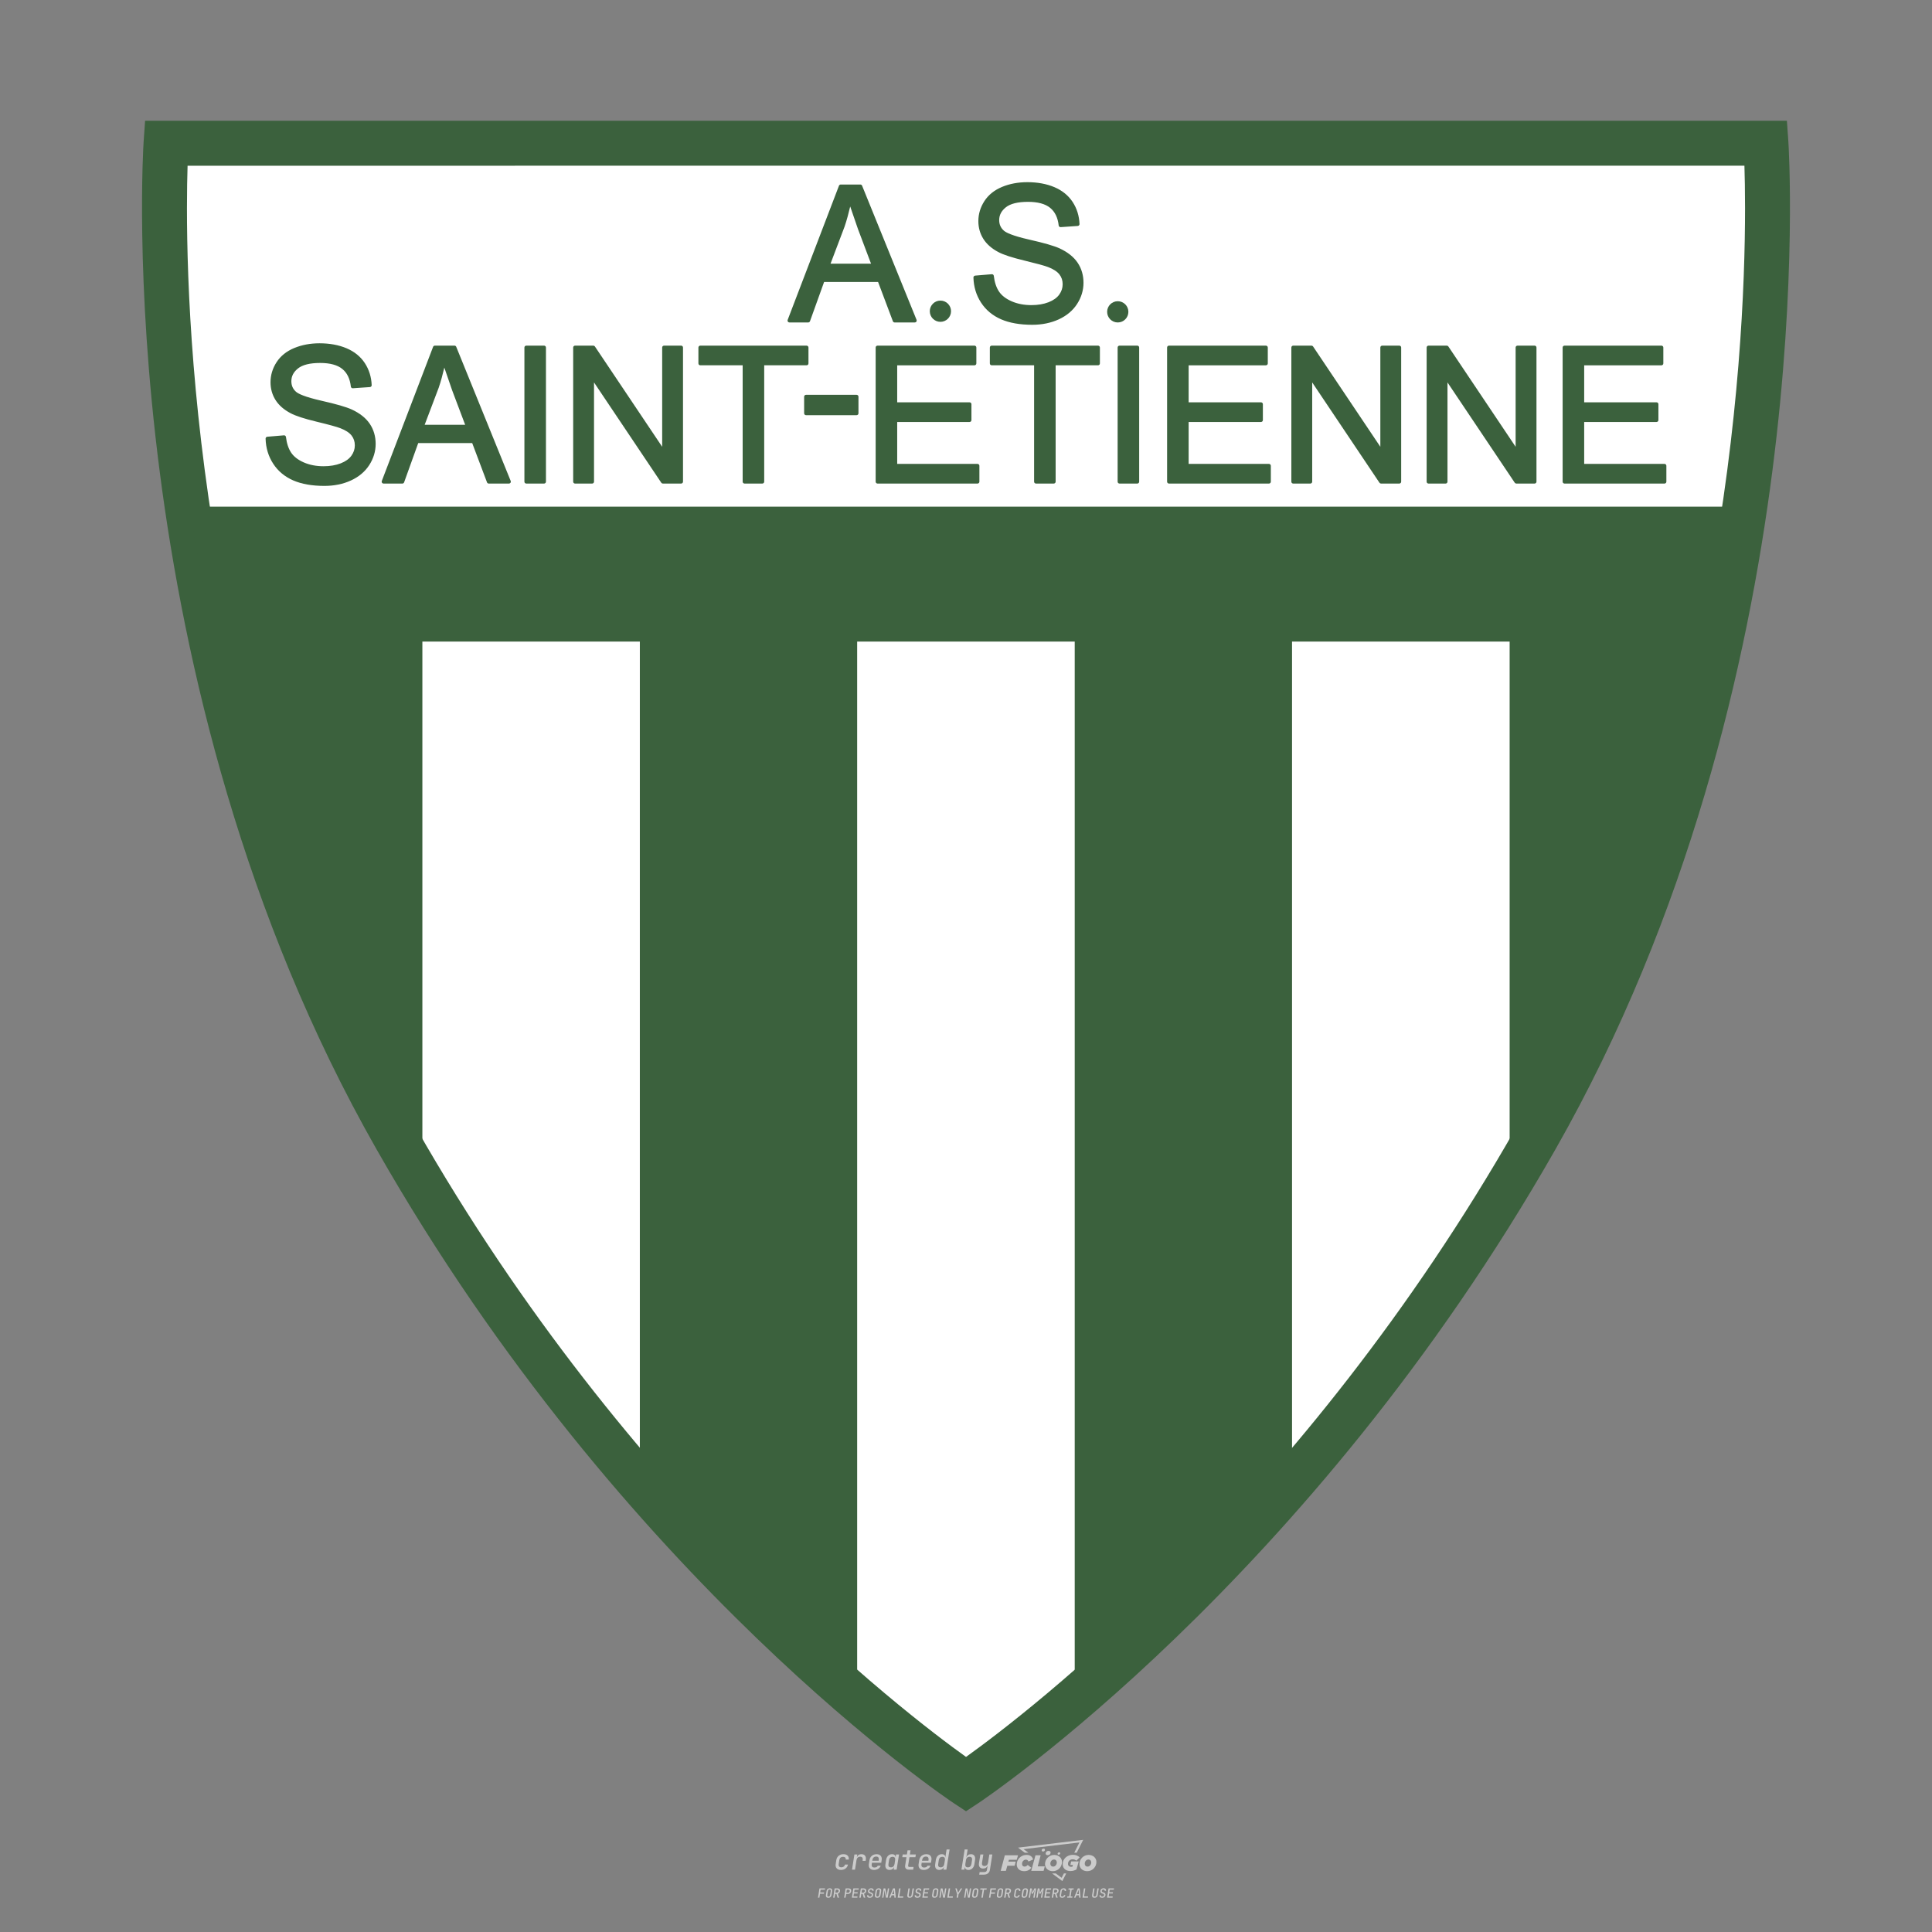 <?xml version="1.0" encoding="UTF-8"?>
<svg data-name="图层_1" xmlns="http://www.w3.org/2000/svg" version="1.1" viewBox="0 0 800 800">
  <rect x="0" y="0" width="800" height="800" fill="#808080" stroke="none"/>
  <!-- Created by @FCLOGO 2025-1-9 GMT+8 10:42:11 . https://fclogo.top/ -->
<!-- FOR PERSONAL USE ONLY NOT FOR COMMERCIAL USE -->
  <path d="M348.219,774.301c-.786,0-1.375-.217-1.768-.652-.393-.435-.528-1.03-.406-1.786l.252-1.648c.122-.755.45-1.35.984-1.785.534-.435,1.194-.652,1.98-.652.755,0,1.329.199,1.722.595.393.397.551.938.475,1.625h-1.236c.03-.359-.055-.637-.257-.836-.202-.198-.498-.297-.887-.297-.42,0-.763.117-1.03.349-.267.233-.435.563-.503.99l-.263,1.659c-.069.435-.006.769.189,1.002.195.233.502.349.921.349.389,0,.715-.099.979-.297.263-.198.436-.48.521-.847h1.236c-.137.687-.467,1.231-.99,1.631-.523.401-1.162.6-1.917.6ZM352.797,774.187l.996-6.294h1.19l-.195,1.19c.336-.87.973-1.304,1.911-1.304.671,0,1.169.208,1.493.624.324.416.429.986.315,1.71l-.069.423h-1.27l.057-.32c.069-.45.011-.795-.171-1.036-.183-.24-.477-.361-.881-.361-.405,0-.74.122-1.007.366-.267.245-.435.588-.503,1.03l-.63,3.971h-1.236ZM361.906,774.301c-.77,0-1.346-.223-1.728-.669s-.515-1.036-.401-1.768l.252-1.648c.084-.488.257-.915.521-1.282s.601-.651,1.013-.852c.412-.202.873-.304,1.385-.304.77,0,1.349.224,1.734.669.385.446.517,1.036.395,1.768l-.172,1.121h-3.845l-.092.526c-.153.954.217,1.431,1.11,1.431.717,0,1.175-.248,1.373-.744h1.225c-.168.534-.503.96-1.007,1.276-.504.317-1.091.475-1.763.475ZM361.231,770.216l-.046.286,2.655-.012.046-.286c.069-.466.013-.822-.166-1.07-.179-.248-.486-.372-.921-.372-.443,0-.795.126-1.059.378-.263.252-.433.611-.509,1.076ZM368.326,774.301c-.633,0-1.103-.212-1.408-.635s-.397-1.001-.274-1.734l.274-1.774c.115-.733.393-1.312.836-1.74.442-.427.98-.641,1.613-.641.465,0,.83.119,1.093.354.263.236.391.557.383.962h.023l.172-1.202h1.236l-.996,6.294h-1.225l.195-1.201h-.023c-.122.412-.351.734-.687.967s-.74.349-1.213.349ZM368.932,773.226c.389,0,.715-.119.978-.355.263-.236.429-.572.498-1.007l.252-1.648c.069-.427.01-.761-.177-1.002-.187-.24-.475-.36-.864-.36-.397,0-.725.118-.984.354-.26.236-.423.572-.492,1.007l-.252,1.648c-.069.443-.013.78.166,1.013.179.233.471.349.876.349ZM376.348,774.187c-.572,0-.994-.157-1.264-.469-.271-.312-.361-.751-.269-1.316l.538-3.387h-1.739l.171-1.122h1.74l.275-1.716h1.236l-.275,1.716h2.472l-.183,1.122h-2.461l-.538,3.387c-.076.442.099.664.526.664h1.717l-.172,1.121h-1.774ZM382.504,774.301c-.77,0-1.346-.223-1.728-.669s-.515-1.036-.401-1.768l.252-1.648c.084-.488.257-.915.521-1.282s.601-.651,1.013-.852c.412-.202.873-.304,1.385-.304.77,0,1.349.224,1.734.669.385.446.517,1.036.395,1.768l-.172,1.121h-3.845l-.092.526c-.153.954.217,1.431,1.11,1.431.717,0,1.175-.248,1.373-.744h1.225c-.168.534-.503.96-1.007,1.276-.504.317-1.091.475-1.763.475ZM381.829,770.216l-.046.286,2.655-.012.046-.286c.069-.466.013-.822-.166-1.07-.179-.248-.486-.372-.921-.372-.443,0-.795.126-1.059.378-.263.252-.433.611-.509,1.076ZM388.924,774.301c-.633,0-1.101-.212-1.402-.635-.301-.423-.395-1.001-.28-1.734l.274-1.774c.115-.733.393-1.312.836-1.74.442-.427.98-.641,1.613-.641.465,0,.83.119,1.093.354.263.236.391.557.383.962h.023l.206-1.465.298-1.796h1.236l-1.327,8.354h-1.225l.195-1.201h-.023c-.122.412-.351.734-.687.967s-.74.349-1.213.349ZM389.531,773.226c.389,0,.715-.119.978-.355.263-.236.429-.572.498-1.007l.252-1.648c.076-.427.019-.761-.172-1.002-.191-.24-.48-.36-.87-.36-.397,0-.725.118-.984.354-.26.236-.423.572-.492,1.007l-.252,1.648c-.076.443-.023.78.16,1.013s.477.349.881.349ZM401.017,774.301c-.473,0-.839-.116-1.099-.349-.26-.233-.385-.555-.378-.967h-.011l-.195,1.201h-1.224l1.327-8.354h1.236l-.286,1.796-.274,1.465h.046c.122-.412.353-.735.692-.967.34-.232.742-.349,1.208-.349.633,0,1.1.214,1.402.641.301.428.395,1.007.281,1.74l-.275,1.774c-.115.733-.395,1.31-.841,1.734-.446.423-.982.635-1.608.635ZM400.766,773.226c.397,0,.723-.116.979-.349.256-.233.422-.571.498-1.013l.252-1.648c.069-.435.011-.77-.171-1.007-.183-.236-.473-.354-.87-.354-.389,0-.715.12-.979.36s-.429.574-.498,1.002l-.252,1.648c-.069.435-.011.771.172,1.007.183.236.473.355.87.355ZM405.469,776.247l.172-1.064h1.934c.641,0,1.007-.302,1.099-.905l.103-.675.206-1.19h-.035c-.122.42-.347.744-.675.973-.328.229-.729.343-1.201.343-.626,0-1.093-.201-1.402-.601s-.41-.944-.303-1.631l.584-3.605h1.236l-.561,3.479c-.061.412,0,.732.183.961s.465.343.847.343c.389,0,.717-.122.984-.366.267-.244.431-.584.492-1.018l.538-3.399h1.236l-1.007,6.409c-.099.603-.37,1.078-.812,1.425-.443.347-1.0.521-1.671.521h-1.946ZM417.787,770.085h3.221l.537-1.855h-5.466l-1.708,6.442h2.147l.586-2.099h3.026l.439-1.708h-3.026l.244-.781ZM424.229,772.916c-.586,0-1.025-.39-1.025-1.123,0-.878.634-1.757,1.611-1.757.488,0,.878.244,1.025.781l1.952-.83c-.293-1.171-1.269-1.903-2.635-1.903-2.782,0-4.148,2.147-4.148,3.904s1.269,2.83,3.075,2.83c1.367,0,2.342-.586,2.977-1.415l-1.513-1.171c-.39.439-.83.683-1.318.683ZM430.915,768.231h-2.147l-1.757,6.442h5.124l.488-1.855h-2.928l1.22-4.587ZM439.748,771.013c0-1.659-1.318-2.928-3.221-2.928-2.196,0-3.807,1.806-3.807,3.807,0,1.659,1.318,2.928,3.221,2.928,2.196,0,3.807-1.806,3.807-3.807ZM434.917,771.696c0-.83.586-1.708,1.513-1.708.781,0,1.171.537,1.171,1.22,0,.83-.586,1.708-1.513,1.708-.781,0-1.171-.537-1.171-1.22ZM443.213,772.233h1.074l-.195.683c-.146.049-.342.098-.586.098-.683,0-1.269-.39-1.269-1.22,0-1.025.732-1.903,1.952-1.903.586,0,1.123.244,1.513.586l1.367-1.367c-.439-.537-1.513-1.074-2.733-1.074-2.587,0-4.295,1.757-4.295,3.855,0,2.05,1.611,2.879,3.221,2.879.927,0,1.855-.293,2.489-.683l.927-3.319h-3.123l-.342,1.464ZM450.777,768.084c-2.196,0-3.807,1.806-3.807,3.807,0,1.659,1.318,2.928,3.221,2.928,2.196,0,3.807-1.806,3.807-3.807,0-1.659-1.318-2.928-3.221-2.928ZM450.338,772.916c-.781,0-1.171-.537-1.171-1.22,0-.83.586-1.708,1.513-1.708.781,0,1.171.537,1.171,1.22,0,.83-.586,1.708-1.513,1.708ZM437.942,767.499c-.049.293.098.488.439.488s.537-.195.634-.488c.049-.244-.098-.488-.439-.488s-.586.244-.634.488ZM432.135,765.498c-.439,0-.732.244-.781.586s.098.586.537.586.732-.244.781-.586c.098-.342-.098-.586-.537-.586ZM433.013,767.303c-.098.537.146.878.83.878.634,0,1.074-.39,1.171-.878s-.146-.878-.83-.878c-.683,0-1.074.39-1.171.878ZM439.602,777.552l-2.44-1.806h-1.513l4.246,3.172,1.611-3.172h-.976l-.927,1.806ZM425.839,767.157l-2.001-1.464,23.132-2.782-2.147,4.246h1.025l2.684-5.319-26.988,3.221,2.782,2.099h1.513ZM338.719,785.785l.609-3.832h2.32l-.084.519h-1.764l-.184,1.145h1.627l-.084.525h-1.617l-.257,1.643h-.567ZM342.97,785.838c-.357,0-.623-.101-.798-.302-.175-.201-.234-.473-.178-.816l.268-1.701c.056-.343.203-.615.441-.816.238-.201.535-.302.892-.302s.623.1.798.299c.175.199.236.471.184.814l-.268,1.706c-.056.343-.204.615-.444.816-.24.201-.538.302-.895.302ZM343.049,785.334c.193,0,.348-.052.467-.158.119-.105.194-.257.226-.457l.268-1.701c.032-.199.005-.352-.079-.457-.084-.105-.222-.158-.415-.158s-.347.052-.465.158c-.117.105-.192.257-.223.457l-.268,1.701c-.032.2-.005.352.079.457s.22.158.409.158ZM344.996,785.785l.609-3.832h1.202c.238,0,.439.046.604.139.165.093.283.223.357.391s.091.366.052.593c-.038.259-.14.484-.304.675-.165.191-.366.321-.604.391l.535,1.643h-.619l-.478-1.575h-.541l-.247,1.575h-.567ZM345.888,783.707h.635c.189,0,.349-.056.48-.168.131-.112.211-.262.239-.451.032-.193,0-.345-.094-.459-.095-.114-.236-.171-.425-.171h-.635l-.2,1.249ZM349.545,785.785l.609-3.832h1.254c.371,0,.651.105.84.315.189.21.255.49.199.84-.038.234-.122.438-.249.611s-.29.307-.488.402c-.198.095-.419.142-.664.142h-.693l-.241,1.522h-.567ZM350.432,783.754h.693c.192,0,.357-.059.493-.176.136-.117.22-.274.252-.47s-.002-.352-.1-.47-.245-.176-.441-.176h-.688l-.21,1.291ZM352.747,785.785l.609-3.832h2.252l-.079.504h-1.695l-.173,1.087h1.512l-.079.499h-1.512l-.194,1.239h1.69l-.079.504h-2.252ZM355.843,785.785l.609-3.832h1.202c.238,0,.439.046.604.139.165.093.283.223.357.391s.091.366.052.593c-.038.259-.14.484-.304.675-.165.191-.366.321-.604.391l.535,1.643h-.619l-.478-1.575h-.541l-.247,1.575h-.567ZM356.736,783.707h.635c.189,0,.349-.056.48-.168.131-.112.211-.262.239-.451.032-.193,0-.345-.094-.459-.095-.114-.236-.171-.425-.171h-.635l-.2,1.249ZM360.132,785.838c-.385,0-.674-.095-.866-.286-.192-.191-.264-.451-.215-.779h.567c-.028.175.011.312.116.412.105.1.266.149.483.149.203,0,.37-.049.501-.147.131-.098.211-.233.239-.404.021-.15.001-.279-.06-.386-.061-.107-.158-.181-.291-.223l-.457-.136c-.266-.08-.462-.217-.588-.409-.126-.192-.17-.42-.131-.682.035-.21.112-.394.231-.551s.273-.28.462-.367.402-.131.64-.131c.35,0,.616.095.798.286.182.191.248.444.2.759h-.567c.028-.168-.003-.3-.092-.396-.089-.096-.23-.144-.422-.144-.189,0-.343.045-.462.134-.119.089-.189.214-.21.375-.025.151-.007.279.052.386s.158.181.294.223l.467.147c.262.081.456.217.58.409.124.193.165.422.123.688-.035.217-.116.406-.241.567-.126.161-.288.286-.485.375-.198.089-.419.134-.664.134ZM363.265,785.838c-.357,0-.623-.101-.798-.302-.175-.201-.234-.473-.178-.816l.268-1.701c.056-.343.203-.615.441-.816.238-.201.535-.302.892-.302s.623.1.798.299c.175.199.236.471.184.814l-.268,1.706c-.056.343-.204.615-.444.816-.24.201-.538.302-.895.302ZM363.344,785.334c.193,0,.348-.052.467-.158.119-.105.194-.257.226-.457l.268-1.701c.032-.199.005-.352-.079-.457-.084-.105-.222-.158-.415-.158s-.347.052-.465.158c-.117.105-.192.257-.223.457l-.268,1.701c-.032.2-.005.352.079.457s.22.158.409.158ZM365.275,785.785l.609-3.832h.709l.619,3.186c.007-.098.017-.217.029-.357.012-.14.027-.285.045-.435.018-.151.037-.289.058-.415l.315-1.979h.525l-.609,3.832h-.709l-.614-3.186c-.007.095-.017.209-.029.344s-.027.276-.045.423c-.018.147-.037.283-.058.409l-.315,2.01h-.53ZM368.225,785.785l1.585-3.832h.745l.373,3.832h-.562l-.073-.971h-1.087l-.388.971h-.593ZM369.385,784.342h.871l-.089-1.102c-.018-.196-.03-.365-.037-.509-.007-.143-.011-.243-.011-.299-.018.056-.052.156-.102.299s-.115.311-.192.504l-.441,1.107ZM371.721,785.785l.609-3.832h.567l-.525,3.312h1.674l-.079.52h-2.247ZM376.678,785.838c-.367,0-.634-.101-.8-.302-.166-.201-.221-.475-.165-.821l.436-2.761h.567l-.436,2.755c-.032.196-.008.35.071.462.079.112.214.168.407.168.193,0,.347-.056.465-.168.117-.112.192-.266.223-.462l.435-2.755h.567l-.436,2.761c-.056.35-.2.625-.433.824-.233.199-.533.299-.9.299ZM379.844,785.838c-.385,0-.674-.095-.866-.286-.192-.191-.264-.451-.215-.779h.567c-.028.175.011.312.116.412.105.1.266.149.483.149.203,0,.37-.049.501-.147.131-.098.211-.233.239-.404.021-.15.001-.279-.06-.386-.061-.107-.158-.181-.291-.223l-.457-.136c-.266-.08-.462-.217-.588-.409-.126-.192-.17-.42-.131-.682.035-.21.112-.394.231-.551s.273-.28.462-.367.402-.131.64-.131c.35,0,.616.095.798.286.182.191.248.444.2.759h-.567c.028-.168-.003-.3-.092-.396-.089-.096-.23-.144-.422-.144-.189,0-.343.045-.462.134-.119.089-.189.214-.21.375-.025.151-.007.279.052.386s.158.181.294.223l.467.147c.262.081.456.217.58.409.124.193.165.422.123.688-.035.217-.116.406-.241.567-.126.161-.288.286-.485.375-.198.089-.419.134-.664.134ZM381.906,785.785l.609-3.832h2.252l-.079.504h-1.695l-.173,1.087h1.512l-.079.499h-1.512l-.194,1.239h1.69l-.079.504h-2.252ZM386.943,785.838c-.357,0-.623-.101-.798-.302-.175-.201-.234-.473-.178-.816l.268-1.701c.056-.343.203-.615.441-.816.238-.201.535-.302.892-.302s.623.1.798.299c.175.199.236.471.184.814l-.268,1.706c-.056.343-.204.615-.444.816-.24.201-.538.302-.895.302ZM387.021,785.334c.193,0,.348-.052.467-.158.119-.105.194-.257.226-.457l.268-1.701c.032-.199.005-.352-.079-.457-.084-.105-.222-.158-.415-.158s-.347.052-.465.158c-.117.105-.192.257-.223.457l-.268,1.701c-.032.2-.005.352.079.457s.22.158.409.158ZM388.953,785.785l.609-3.832h.709l.619,3.186c.007-.098.017-.217.029-.357.012-.14.027-.285.045-.435.018-.151.037-.289.058-.415l.315-1.979h.525l-.609,3.832h-.709l-.614-3.186c-.007.095-.017.209-.029.344s-.027.276-.045.423c-.018.147-.037.283-.058.409l-.315,2.01h-.53ZM392.249,785.785l.609-3.832h.567l-.525,3.312h1.674l-.079.52h-2.247ZM396.117,785.785l.22-1.412-.751-2.42h.577l.446,1.449c.028.095.05.184.066.268.016.084.025.147.029.189.018-.042.046-.105.087-.189.04-.084.088-.173.144-.268l.898-1.449h.598l-1.528,2.42-.22,1.412h-.567ZM399.217,785.785l.609-3.832h.709l.619,3.186c.007-.098.017-.217.029-.357.012-.14.027-.285.044-.435.018-.151.037-.289.058-.415l.315-1.979h.525l-.609,3.832h-.709l-.614-3.186c-.007.095-.017.209-.029.344s-.027.276-.045.423c-.018.147-.037.283-.058.409l-.315,2.01h-.53ZM403.505,785.838c-.357,0-.623-.101-.798-.302-.175-.201-.234-.473-.178-.816l.268-1.701c.056-.343.203-.615.441-.816.238-.201.535-.302.892-.302.357,0,.623.1.798.299.175.199.236.471.184.814l-.268,1.706c-.056.343-.204.615-.444.816-.239.201-.538.302-.895.302ZM403.584,785.334c.193,0,.348-.052.467-.158.119-.105.194-.257.226-.457l.268-1.701c.032-.199.005-.352-.079-.457-.084-.105-.222-.158-.415-.158-.193,0-.347.052-.465.158-.117.105-.191.257-.223.457l-.268,1.701c-.032.2-.005.352.079.457.084.105.22.158.409.158ZM406.381,785.785l.525-3.312h-1.023l.084-.519h2.619l-.084.519h-1.029l-.525,3.312h-.567ZM409.518,785.785l.609-3.832h2.32l-.084.519h-1.764l-.184,1.145h1.627l-.084.525h-1.617l-.257,1.643h-.567ZM413.769,785.838c-.357,0-.623-.101-.798-.302-.175-.201-.234-.473-.178-.816l.268-1.701c.056-.343.203-.615.441-.816.238-.201.535-.302.892-.302.357,0,.623.1.798.299.175.199.236.471.184.814l-.268,1.706c-.056.343-.204.615-.444.816-.239.201-.538.302-.895.302ZM413.848,785.334c.193,0,.348-.052.467-.158.119-.105.194-.257.226-.457l.268-1.701c.032-.199.005-.352-.079-.457-.084-.105-.222-.158-.415-.158-.193,0-.347.052-.465.158-.117.105-.191.257-.223.457l-.268,1.701c-.032.2-.005.352.079.457.084.105.22.158.409.158ZM415.795,785.785l.609-3.832h1.202c.238,0,.439.046.604.139.164.093.283.223.357.391s.091.366.053.593c-.039.259-.14.484-.304.675-.165.191-.366.321-.604.391l.535,1.643h-.619l-.478-1.575h-.541l-.247,1.575h-.567ZM416.688,783.707h.635c.189,0,.349-.056.48-.168.131-.112.211-.262.239-.451.032-.193,0-.345-.095-.459-.094-.114-.236-.171-.425-.171h-.635l-.199,1.249ZM420.905,785.838c-.36,0-.631-.101-.811-.302-.18-.201-.242-.473-.186-.816l.268-1.701c.056-.346.206-.619.449-.819s.545-.299.906-.299c.357,0,.625.101.806.302.18.201.242.473.186.816h-.567c.031-.199.003-.352-.087-.457-.089-.105-.228-.158-.417-.158-.193,0-.351.052-.475.158-.124.105-.202.255-.234.451l-.268,1.706c-.032.2-.003.352.087.457.089.105.23.158.423.158s.35-.052.472-.158.199-.257.231-.457h.567c-.035.228-.115.425-.239.593s-.281.298-.47.388c-.189.091-.402.136-.64.136ZM424.034,785.838c-.357,0-.623-.101-.798-.302-.175-.201-.234-.473-.178-.816l.268-1.701c.056-.343.203-.615.441-.816.238-.201.535-.302.892-.302.357,0,.623.1.798.299.175.199.236.471.184.814l-.268,1.706c-.056.343-.204.615-.444.816-.239.201-.538.302-.895.302ZM424.112,785.334c.193,0,.348-.052.467-.158.119-.105.194-.257.226-.457l.268-1.701c.032-.199.005-.352-.079-.457-.084-.105-.222-.158-.415-.158-.193,0-.347.052-.465.158-.117.105-.191.257-.223.457l-.268,1.701c-.032.2-.005.352.079.457.084.105.22.158.409.158ZM425.965,785.785l.609-3.832h.687l.184,1.228c.021.119.037.23.047.333.011.103.019.183.026.239.018-.056.047-.136.089-.241.042-.105.091-.217.147-.336l.567-1.223h.709l-.609,3.832h-.535l.204-1.291c.025-.168.058-.352.1-.554.042-.201.087-.404.136-.609s.096-.4.142-.585c.045-.185.087-.348.126-.488l-.855,1.863h-.551l-.283-1.863c-.004.136-.011.295-.021.475s-.024.372-.039.575c-.016.203-.035.407-.058.611-.023.205-.048.396-.076.575l-.205,1.291h-.54ZM429.115,785.785l.609-3.832h.687l.184,1.228c.021.119.037.23.047.333.011.103.019.183.026.239.018-.056.047-.136.089-.241.042-.105.091-.217.147-.336l.567-1.223h.709l-.609,3.832h-.535l.204-1.291c.025-.168.058-.352.1-.554.042-.201.087-.404.136-.609s.096-.4.142-.585c.045-.185.087-.348.126-.488l-.855,1.863h-.551l-.283-1.863c-.004.136-.011.295-.021.475s-.024.372-.039.575c-.016.203-.035.407-.058.611-.023.205-.048.396-.076.575l-.205,1.291h-.54ZM432.411,785.785l.609-3.832h2.252l-.079.504h-1.696l-.173,1.087h1.512l-.079.499h-1.512l-.194,1.239h1.69l-.079.504h-2.252ZM435.507,785.785l.609-3.832h1.202c.238,0,.439.046.604.139.164.093.283.223.357.391s.091.366.053.593c-.039.259-.14.484-.304.675-.165.191-.366.321-.604.391l.535,1.643h-.619l-.478-1.575h-.541l-.247,1.575h-.567ZM436.4,783.707h.635c.189,0,.349-.056.48-.168.131-.112.211-.262.239-.451.032-.193,0-.345-.095-.459-.094-.114-.236-.171-.425-.171h-.635l-.199,1.249ZM439.801,785.838c-.36,0-.631-.101-.811-.302-.18-.201-.242-.473-.186-.816l.268-1.701c.056-.346.206-.619.449-.819s.545-.299.906-.299c.357,0,.625.101.806.302.18.201.242.473.186.816h-.567c.031-.199.003-.352-.087-.457-.089-.105-.228-.158-.417-.158-.193,0-.351.052-.475.158-.124.105-.202.255-.234.451l-.268,1.706c-.032.2-.003.352.087.457.089.105.23.158.423.158s.35-.052.472-.158.199-.257.231-.457h.567c-.035.228-.115.425-.239.593s-.281.298-.47.388c-.189.091-.402.136-.64.136ZM441.879,785.785l.079-.504h.777l.446-2.824h-.777l.084-.504h2.126l-.084.504h-.777l-.446,2.824h.777l-.079.504h-2.126ZM444.74,785.785l1.585-3.832h.745l.373,3.832h-.562l-.073-.971h-1.087l-.388.971h-.593ZM445.9,784.342h.871l-.089-1.102c-.017-.196-.03-.365-.037-.509-.007-.143-.01-.243-.01-.299-.018.056-.052.156-.102.299s-.115.311-.192.504l-.441,1.107ZM448.235,785.785l.609-3.832h.567l-.525,3.312h1.674l-.079.52h-2.247ZM453.193,785.838c-.368,0-.634-.101-.8-.302-.166-.201-.221-.475-.165-.821l.436-2.761h.567l-.436,2.755c-.032.196-.008.35.071.462.079.112.214.168.407.168s.347-.056.465-.168c.117-.112.192-.266.223-.462l.436-2.755h.567l-.436,2.761c-.056.35-.2.625-.433.824-.233.199-.533.299-.9.299ZM456.358,785.838c-.385,0-.674-.095-.866-.286-.193-.191-.264-.451-.215-.779h.567c-.028.175.011.312.115.412.105.1.266.149.483.149.203,0,.37-.049.501-.147s.211-.233.239-.404c.021-.15.001-.279-.06-.386s-.158-.181-.291-.223l-.457-.136c-.266-.08-.462-.217-.588-.409-.126-.192-.17-.42-.131-.682.035-.21.112-.394.231-.551s.273-.28.462-.367c.189-.087.402-.131.64-.131.35,0,.616.095.798.286.182.191.248.444.199.759h-.567c.028-.168-.003-.3-.092-.396-.089-.096-.23-.144-.423-.144-.189,0-.343.045-.462.134-.119.089-.189.214-.21.375-.025.151-.007.279.052.386s.158.181.294.223l.467.147c.262.081.456.217.58.409.124.193.165.422.124.688-.035.217-.116.406-.241.567-.126.161-.288.286-.485.375-.198.089-.419.134-.664.134ZM458.421,785.785l.609-3.832h2.252l-.079.504h-1.696l-.173,1.087h1.512l-.079.499h-1.512l-.194,1.239h1.69l-.079.504h-2.252Z" style="fill: #ccc;"/>
  <g>
    <g>
      <path d="M400.007,738.855s-133.792-88.044-235.947-267.463C53.389,277.012,68.76,59.309,68.76,59.309h662.481s15.377,217.705-95.297,412.084c-102.152,179.419-235.936,267.462-235.936,267.462Z" style="fill: #fff;"/>
      <path d="M731.24,50H60.084l-.611,8.653c-.156,2.205-14.286,222.772,96.497,417.345,102.08,179.287,237.562,269.742,238.921,270.633l5.117,3.369,5.118-3.369c1.355-.89,136.829-91.346,238.909-270.633,110.784-194.578,96.647-415.14,96.49-417.345l-.609-8.653h-8.676ZM213.247,68.618h509.082c.136,4.368.257,10.235.257,17.585,0,63.255-8.993,229.995-94.734,380.583-88.682,155.762-202.691,242.716-227.844,260.718-25.153-18.003-139.172-104.956-227.858-260.718C86.406,316.189,77.414,149.436,77.414,86.191c0-7.347.122-13.207.258-17.573,15.693,0,135.575,0,135.575,0Z" style="fill: #3b613d;"/>
    </g>
    <polygon points="711.596 265.655 88.936 265.655 78.075 209.802 725.04 209.802 711.596 265.655" style="fill: #3b613d;"/>
    <g>
      <polygon points="535.006 614.22 445.02 703.172 445.02 248.257 535.006 248.257 535.006 614.22" style="fill: #3b613d;"/>
      <polygon points="354.932 701.102 264.946 616.289 264.946 248.331 354.932 248.331 354.932 701.102" style="fill: #3b613d;"/>
      <polygon points="174.897 484.93 117.896 384.6 84.91 266.689 84.91 248.514 174.897 248.514 174.897 484.93" style="fill: #3b613d;"/>
      <polygon points="715.092 265.653 678.495 382.534 625.107 488.033 625.107 248.375 715.092 248.375 715.092 265.653" style="fill: #3b613d;"/>
    </g>
    <g>
      <path d="M326.876,132.745l21.247-55.563h8.137l22.558,55.563h-8.367l-6.321-16.776h-23.428l-6.032,16.776h-7.794ZM342.788,109.958h19.01l-5.813-15.408c-1.736-4.682-3.073-8.565-4.006-11.647-.78,3.626-1.783,7.204-3.008,10.735l-6.183,16.32Z" style="fill: #3b613d;"/>
      <path d="M348.123,76.407c-.32,0-.609.199-.725.499l-21.246,55.563c-.091.239-.061.508.085.716.146.211.384.337.638.337h7.794c.327,0,.619-.205.731-.514,0,0,5.499-15.297,5.846-16.261h22.346c.356.945,6.131,16.273,6.131,16.273.113.301.403.501.726.501h8.367c.257,0,.5-.129.643-.343.144-.213.171-.486.073-.726l-22.557-55.562c-.118-.293-.403-.484-.718-.484,0,0-8.136,0-8.136,0ZM355.737,77.958c.379.932,21.1,51.975,21.928,54.012h-6.678c-.356-.946-6.131-16.275-6.131-16.275-.114-.301-.403-.501-.726-.501h-23.428c-.327,0-.621.206-.731.513,0,0-5.5,15.297-5.848,16.262h-6.121c.769-2.007,20.286-53.05,20.653-54.012.868.001,6.231.001,7.081.001Z" style="fill: #3b613d;"/>
      <path d="M351.935,82.143c-.346.021-.642.258-.716.598-.77,3.58-1.773,7.16-2.983,10.644l-6.174,16.3c-.09.238-.057.505.087.714.143.209.384.336.638.336h19.01c.255,0,.494-.127.638-.336.146-.209.177-.475.087-.714l-5.813-15.408-3.99-11.596c-.114-.331-.437-.558-.786-.537ZM349.695,93.911c.959-2.762,1.668-5.588,2.357-8.407,1.038,3.017,3.204,9.314,3.204,9.314,0,0,4.732,12.539,5.419,14.362h-16.766c.698-1.839,5.785-15.269,5.785-15.269Z" style="fill: #3b613d;"/>
      <path d="M403.855,114.902l6.886-.581c.327,2.776,1.087,5.056,2.281,6.835s3.047,3.22,5.562,4.316c2.515,1.098,5.345,1.647,8.489,1.647,2.788,0,5.255-.417,7.391-1.25s3.727-1.976,4.774-3.427c1.042-1.451,1.563-3.033,1.563-4.749,0-1.739-.509-3.259-1.521-4.557-1.02-1.298-2.679-2.39-4.993-3.273-1.486-.58-4.767-1.482-9.848-2.707-5.08-1.225-8.639-2.38-10.681-3.471-2.648-1.392-4.622-3.121-5.92-5.186-1.297-2.063-1.945-4.376-1.945-6.937,0-2.813.793-5.44,2.381-7.885s3.907-4.301,6.957-5.568c3.049-1.266,6.439-1.9,10.17-1.9,4.109,0,7.731.664,10.865,1.987,3.14,1.326,5.552,3.275,7.243,5.85,1.686,2.575,2.594,5.489,2.72,8.744l-7.079.485c-.376-3.454-1.655-6.063-3.83-7.826-2.176-1.763-5.388-2.646-9.636-2.646-4.428,0-7.654.813-9.679,2.441s-3.036,3.589-3.036,5.884c0,1.994.716,3.634,2.149,4.919,1.408,1.288,5.088,2.607,11.035,3.955,5.948,1.35,10.033,2.529,12.257,3.537,3.231,1.489,5.616,3.377,7.157,5.661,1.54,2.285,2.309,4.914,2.309,7.892,0,2.954-.842,5.735-2.527,8.346-1.686,2.611-4.106,4.643-7.26,6.096-3.157,1.45-6.71,2.176-10.66,2.176-5.003,0-9.199-.733-12.58-2.2-3.383-1.467-6.036-3.673-7.959-6.617-1.928-2.942-2.94-6.273-3.04-9.992Z" style="fill: #3b613d;"/>
      <path d="M414.932,77.396c-3.184,1.321-5.642,3.294-7.309,5.861-1.664,2.562-2.508,5.357-2.508,8.308,0,2.698.697,5.171,2.068,7.35,1.363,2.171,3.455,4.008,6.212,5.459,2.11,1.13,5.665,2.286,10.859,3.539,5.024,1.211,8.305,2.111,9.747,2.675,2.171.828,3.739,1.847,4.666,3.028.913,1.169,1.355,2.505,1.355,4.078,0,1.562-.464,2.966-1.417,4.296-.951,1.321-2.441,2.384-4.424,3.157-2.037.794-4.429,1.198-7.109,1.198-3.023,0-5.775-.532-8.179-1.582-2.363-1.032-4.122-2.39-5.228-4.038-1.118-1.669-1.844-3.854-2.156-6.495-.048-.417-.418-.717-.835-.683l-6.886.581c-.41.035-.721.384-.711.794.104,3.846,1.169,7.343,3.163,10.397,2,3.061,4.794,5.384,8.302,6.905,3.464,1.502,7.799,2.264,12.888,2.264,4.042,0,7.736-.756,10.983-2.247,3.278-1.507,5.831-3.654,7.588-6.378,1.76-2.727,2.652-5.676,2.652-8.768,0-3.119-.821-5.921-2.442-8.326-1.615-2.394-4.131-4.388-7.476-5.932-2.296-1.042-6.355-2.215-12.411-3.589-7.207-1.635-9.788-2.954-10.683-3.772-1.278-1.147-1.897-2.568-1.897-4.347,0-2.067.899-3.795,2.747-5.28,1.873-1.505,4.967-2.27,9.192-2.27,4.045,0,7.122.832,9.148,2.474,2.004,1.624,3.195,4.082,3.549,7.306.044.415.408.719.823.692l7.079-.485c.418-.029.737-.385.722-.804-.133-3.379-1.091-6.453-2.847-9.138-1.771-2.695-4.324-4.761-7.589-6.141-3.221-1.359-6.979-2.049-11.168-2.049-3.818.001-7.341.66-10.469,1.961ZM434.745,126.594c2.268-.885,3.99-2.129,5.119-3.697,1.135-1.581,1.711-3.331,1.711-5.202,0-1.906-.566-3.599-1.684-5.034-1.104-1.41-2.898-2.593-5.331-3.52-1.524-.598-4.776-1.492-9.942-2.737-4.995-1.203-8.527-2.348-10.497-3.402-2.518-1.322-4.409-2.976-5.625-4.913-1.213-1.929-1.829-4.122-1.829-6.524,0-2.646.759-5.156,2.256-7.462,1.494-2.3,3.717-4.076,6.604-5.275,2.938-1.221,6.262-1.841,9.874-1.841,3.982,0,7.536.648,10.564,1.928,2.979,1.258,5.298,3.128,6.896,5.56,1.465,2.24,2.243,4.814,2.47,7.603-1.185.08-4.71.32-5.609.383-.504-3.251-1.758-5.865-3.912-7.612-2.308-1.872-5.716-2.819-10.124-2.819-4.589,0-8.008.879-10.164,2.613-2.205,1.774-3.326,3.958-3.326,6.49,0,2.214.811,4.063,2.406,5.497,1.52,1.389,5.245,2.742,11.382,4.133,5.869,1.334,9.943,2.506,12.108,3.488,3.079,1.42,5.381,3.233,6.834,5.388,1.445,2.144,2.177,4.653,2.177,7.46,0,2.786-.811,5.455-2.403,7.926-1.596,2.475-3.929,4.428-6.934,5.812-3.04,1.397-6.519,2.105-10.335,2.105-4.875,0-9.001-.718-12.27-2.137-3.227-1.397-5.789-3.527-7.621-6.33-1.705-2.61-2.591-5.609-2.796-8.867,1.135-.096,4.431-.374,5.384-.455.389,2.538,1.107,4.738,2.248,6.438,1.273,1.899,3.255,3.445,5.896,4.595,2.6,1.137,5.561,1.714,8.798,1.714,2.876,0,5.459-.438,7.675-1.303Z" style="fill: #3b613d;"/>
      <path d="M110.756,181.616l6.885-.581c.327,2.776,1.088,5.056,2.282,6.835,1.193,1.781,3.047,3.22,5.562,4.316,2.515,1.098,5.343,1.648,8.487,1.648,2.791,0,5.255-.418,7.393-1.25,2.137-.833,3.727-1.976,4.771-3.427,1.042-1.451,1.565-3.033,1.565-4.748,0-1.74-.507-3.259-1.524-4.558-1.014-1.298-2.679-2.39-4.991-3.273-1.484-.58-4.767-1.482-9.846-2.707-5.08-1.224-8.641-2.38-10.682-3.471-2.648-1.392-4.622-3.121-5.918-5.186-1.298-2.063-1.947-4.376-1.947-6.937,0-2.812.794-5.438,2.382-7.885,1.587-2.446,3.906-4.301,6.956-5.568,3.049-1.266,6.439-1.9,10.169-1.9,4.11,0,7.732.662,10.87,1.987,3.137,1.325,5.551,3.275,7.238,5.85,1.688,2.575,2.595,5.489,2.723,8.744l-7.079.485c-.377-3.454-1.653-6.061-3.829-7.826s-5.389-2.647-9.639-2.647c-4.426,0-7.652.813-9.677,2.441-2.024,1.627-3.036,3.589-3.036,5.884,0,1.995.716,3.634,2.149,4.919,1.41,1.288,5.086,2.607,11.034,3.955,5.949,1.35,10.033,2.529,12.256,3.537,3.23,1.489,5.617,3.375,7.157,5.66,1.539,2.285,2.311,4.915,2.311,7.892,0,2.954-.844,5.735-2.528,8.346s-4.106,4.644-7.262,6.096c-3.157,1.45-6.709,2.176-10.658,2.176-5.005,0-9.199-.733-12.58-2.2-3.383-1.467-6.036-3.673-7.96-6.619s-2.936-6.272-3.036-9.989Z" style="fill: #3b613d;"/>
      <path d="M121.833,144.109c-3.183,1.321-5.642,3.294-7.309,5.861-1.663,2.562-2.508,5.357-2.508,8.308,0,2.698.695,5.171,2.067,7.35,1.364,2.171,3.455,4.008,6.213,5.459,2.111,1.13,5.665,2.287,10.86,3.54,5.024,1.211,8.303,2.111,9.746,2.674,2.173.831,3.741,1.848,4.665,3.027.913,1.17,1.358,2.505,1.358,4.081,0,1.56-.464,2.966-1.42,4.295-.95,1.321-2.438,2.384-4.423,3.157-2.038.794-4.43,1.197-7.112,1.197-3.022,0-5.774-.532-8.177-1.582-2.363-1.031-4.122-2.39-5.228-4.038-1.118-1.669-1.844-3.854-2.157-6.495-.048-.415-.418-.717-.835-.683l-6.885.581c-.41.035-.721.384-.711.794.103,3.846,1.168,7.345,3.163,10.397,2,3.061,4.794,5.384,8.302,6.905,3.465,1.502,7.8,2.264,12.889,2.264,4.04,0,7.735-.756,10.982-2.247,3.279-1.508,5.831-3.655,7.589-6.379,1.759-2.727,2.652-5.676,2.652-8.768,0-3.118-.821-5.92-2.442-8.326-1.613-2.392-4.13-4.387-7.478-5.932-2.295-1.041-6.352-2.215-12.409-3.589-7.207-1.635-9.788-2.952-10.683-3.77-1.277-1.147-1.897-2.568-1.897-4.348,0-2.066.898-3.793,2.747-5.28,1.873-1.506,4.965-2.27,9.19-2.27,4.046,0,7.125.832,9.152,2.475,2,1.621,3.193,4.079,3.545,7.308.046.413.409.717.825.689l7.079-.485c.418-.028.738-.385.723-.804-.133-3.383-1.091-6.458-2.85-9.139-1.764-2.693-4.317-4.757-7.585-6.139-3.221-1.359-6.98-2.049-11.172-2.049-3.818.003-7.339.662-10.468,1.962ZM141.646,193.307c2.27-.885,3.991-2.129,5.119-3.697,1.135-1.582,1.711-3.332,1.711-5.202,0-1.909-.569-3.603-1.688-5.034-1.098-1.406-2.89-2.59-5.326-3.52-1.524-.595-4.777-1.491-9.942-2.737-4.995-1.203-8.529-2.348-10.498-3.402-2.518-1.322-4.409-2.976-5.626-4.913-1.213-1.929-1.828-4.122-1.828-6.524,0-2.646.759-5.156,2.256-7.462,1.494-2.3,3.717-4.076,6.604-5.275,2.938-1.221,6.262-1.84,9.871-1.84,3.984,0,7.538.648,10.569,1.926,2.979,1.259,5.298,3.128,6.891,5.56,1.467,2.237,2.244,4.811,2.472,7.603-1.183.08-4.709.32-5.609.383-.507-3.252-1.758-5.867-3.911-7.612-2.308-1.872-5.716-2.819-10.127-2.819-4.589,0-8.007.879-10.162,2.611-2.206,1.774-3.326,3.958-3.326,6.49,0,2.214.811,4.063,2.408,5.497,1.52,1.389,5.245,2.742,11.382,4.134,5.869,1.334,9.943,2.506,12.105,3.487,3.083,1.422,5.383,3.236,6.834,5.388,1.445,2.146,2.178,4.654,2.178,7.458,0,2.786-.809,5.455-2.403,7.926-1.595,2.475-3.929,4.429-6.934,5.812-3.041,1.397-6.519,2.105-10.334,2.105-4.875,0-9.004-.719-12.271-2.138-3.226-1.397-5.789-3.527-7.619-6.33-1.705-2.61-2.591-5.609-2.796-8.866,1.136-.096,4.433-.375,5.385-.455.388,2.537,1.107,4.737,2.248,6.438,1.273,1.899,3.256,3.446,5.896,4.595,2.601,1.136,5.56,1.712,8.797,1.712,2.874.004,5.455-.434,7.674-1.299Z" style="fill: #3b613d;"/>
      <path d="M158.812,199.459l21.247-55.562h8.137l22.557,55.562h-8.367l-6.321-16.775h-23.428l-6.031,16.775s-7.794,0-7.794,0ZM174.724,176.672h19.01l-5.813-15.407c-1.736-4.684-3.073-8.565-4.006-11.647-.78,3.625-1.783,7.204-3.009,10.735l-6.182,16.319Z" style="fill: #3b613d;"/>
      <path d="M180.058,143.12c-.32,0-.609.199-.724.499l-21.246,55.562c-.091.239-.061.508.085.717.146.211.384.337.638.337h7.794c.327,0,.619-.205.731-.514,0,0,5.5-15.297,5.846-16.261h22.348c.356.946,6.131,16.273,6.131,16.273.114.301.404.501.726.501h8.367c.258,0,.5-.129.645-.343.143-.213.171-.486.075-.726l-22.558-55.563c-.118-.293-.403-.482-.718-.482,0,0-8.139,0-8.139,0ZM187.674,144.672c.379.931,21.101,51.975,21.928,54.012h-6.678c-.356-.946-6.131-16.275-6.131-16.275-.114-.301-.404-.501-.726-.501h-23.429c-.327,0-.619.206-.73.513,0,0-5.5,15.297-5.848,16.262h-6.121c.769-2.007,20.286-53.052,20.653-54.012.868.001,6.231.001,7.081.001Z" style="fill: #3b613d;"/>
      <path d="M183.872,148.856c-.346.021-.642.258-.716.598-.77,3.58-1.773,7.16-2.983,10.644l-6.174,16.3c-.09.238-.058.505.087.716.144.209.384.334.638.334h19.01c.255,0,.493-.125.638-.334.146-.21.177-.476.087-.716l-5.813-15.407-3.99-11.596c-.115-.333-.437-.558-.786-.538ZM181.631,160.626c.96-2.762,1.668-5.588,2.358-8.407,1.037,3.017,3.204,9.315,3.204,9.315,0,0,4.732,12.539,5.419,14.362h-16.766c.697-1.841,5.784-15.27,5.784-15.27Z" style="fill: #3b613d;"/>
      <path d="M217.923,199.459v-55.562h7.37v55.562s-7.37,0-7.37,0Z" style="fill: #3b613d;"/>
      <path d="M217.923,143.12c-.428,0-.776.347-.776.776v55.562c0,.428.347.775.776.775h7.37c.428,0,.775-.347.775-.775v-55.562c0-.429-.347-.776-.775-.776h-7.37ZM224.517,144.672v54.012h-5.818v-54.012h5.818Z" style="fill: #3b613d;"/>
      <path d="M238.118,199.459v-55.562h7.572l29.275,43.658v-43.658h7.079v55.562h-7.572l-29.274-43.655v43.655s-7.08,0-7.08,0Z" style="fill: #3b613d;"/>
      <path d="M274.966,143.12c-.429,0-.775.347-.775.776v41.108c-2.571-3.835-27.856-41.54-27.856-41.54-.143-.215-.385-.343-.645-.343h-7.572c-.429,0-.775.347-.775.776v55.562c0,.428.346.775.775.775h7.079c.428,0,.775-.347.775-.775v-41.106c2.571,3.834,27.856,41.536,27.856,41.536.144.215.385.343.643.343h7.572c.428,0,.775-.347.775-.775v-55.562c0-.429-.347-.776-.775-.776h-7.077ZM281.269,144.672v54.012h-6.383c-.452-.678-29.045-43.312-29.045-43.312-.189-.284-.542-.409-.87-.31-.327.1-.55.402-.55.742v42.879h-5.527v-54.012h6.383c.453.678,29.045,43.315,29.045,43.315.189.282.542.408.87.31.327-.1.551-.4.551-.742v-42.882c1.077,0,4.447,0,5.526,0Z" style="fill: #3b613d;"/>
      <path d="M308.296,199.459v-48.968h-18.326v-6.593h44.023v6.593h-18.326v48.968h-7.37Z" style="fill: #3b613d;"/>
      <path d="M289.97,143.12c-.428,0-.775.347-.775.776v6.593c0,.428.347.775.775.775h17.551v48.193c0,.428.347.775.775.775h7.37c.428,0,.775-.347.775-.775v-48.193h17.551c.428,0,.776-.347.776-.775v-6.593c0-.429-.347-.776-.776-.776,0,0-44.023,0-44.023,0ZM333.217,144.672v5.042h-17.551c-.428,0-.775.346-.775.775v48.193h-5.818v-48.193c0-.429-.347-.775-.776-.775h-17.55v-5.042h42.471Z" style="fill: #3b613d;"/>
      <path d="M333.753,171.143v-6.885h20.946v6.885h-20.946Z" style="fill: #3b613d;"/>
      <path d="M333.753,163.483c-.429,0-.775.347-.775.776v6.885c0,.428.346.776.775.776h20.946c.429,0,.775-.347.775-.776v-6.885c0-.429-.346-.776-.775-.776h-20.946ZM353.922,165.035v5.333h-19.394v-5.333h19.394Z" style="fill: #3b613d;"/>
      <path d="M363.368,199.459v-55.562h40.145v6.593h-32.775v16.872h30.738v6.595h-30.738v18.909h34.035v6.593h-41.405v-.001Z" style="fill: #3b613d;"/>
      <path d="M363.368,143.12c-.428,0-.776.347-.776.776v55.562c0,.428.347.775.776.775h41.404c.429,0,.776-.347.776-.775v-6.593c0-.429-.347-.776-.776-.776h-33.259v-17.358h29.963c.428,0,.776-.347.776-.775v-6.595c0-.429-.347-.775-.776-.775h-29.963v-15.321h32c.428,0,.774-.347.774-.775v-6.593c0-.429-.346-.776-.774-.776,0,0-40.145,0-40.145,0ZM402.736,144.672v5.042h-32c-.428,0-.776.346-.776.775v16.872c0,.428.347.776.776.776h29.963v5.042h-29.963c-.428,0-.776.347-.776.776v18.909c0,.428.347.775.776.775h33.259v5.042h-39.853v-54.012c1.464.001,37.132.001,38.594.001Z" style="fill: #3b613d;"/>
      <path d="M428.976,199.459v-48.968h-18.326v-6.593h44.023v6.593h-18.328v48.968h-7.369Z" style="fill: #3b613d;"/>
      <path d="M410.649,143.12c-.431,0-.776.347-.776.776v6.593c0,.428.346.775.776.775h17.55v48.193c0,.428.346.775.775.775h7.369c.429,0,.775-.347.775-.775v-48.193h17.551c.429,0,.775-.347.775-.775v-6.593c0-.429-.346-.776-.775-.776,0,0-44.02,0-44.02,0ZM453.894,144.672v5.042h-17.55c-.428,0-.775.346-.775.775v48.193h-5.818v-48.193c0-.429-.346-.775-.775-.775h-17.55v-5.042h42.469Z" style="fill: #3b613d;"/>
      <path d="M463.562,199.459v-55.562h7.369v55.562s-7.369,0-7.369,0Z" style="fill: #3b613d;"/>
      <path d="M463.562,143.12c-.429,0-.775.347-.775.776v55.562c0,.428.346.775.775.775h7.369c.429,0,.776-.347.776-.775v-55.562c0-.429-.347-.776-.776-.776h-7.369ZM470.155,144.672v54.012h-5.817v-54.012h5.817Z" style="fill: #3b613d;"/>
      <path d="M484.046,199.459v-55.562h40.145v6.593h-32.776v16.872h30.739v6.595h-30.739v18.909h34.036v6.593h-41.405v-.001Z" style="fill: #3b613d;"/>
      <path d="M484.046,143.12c-.429,0-.775.347-.775.776v55.562c0,.428.346.775.775.775h41.405c.429,0,.775-.347.775-.775v-6.593c0-.429-.346-.776-.775-.776h-33.26v-17.358h29.963c.428,0,.775-.347.775-.775v-6.595c0-.429-.347-.775-.775-.775h-29.963v-15.321h32c.428,0,.775-.347.775-.775v-6.593c0-.429-.347-.776-.775-.776,0,0-40.145,0-40.145,0ZM523.416,144.672v5.042h-32.001c-.429,0-.775.346-.775.775v16.872c0,.428.346.776.775.776h29.963v5.042h-29.963c-.429,0-.775.347-.775.776v18.909c0,.428.346.775.775.775h33.261v5.042h-39.855v-54.012c1.463.001,37.133.001,38.594.001Z" style="fill: #3b613d;"/>
      <path d="M535.496,199.459v-55.562h7.572l29.275,43.658v-43.658h7.079v55.562h-7.572l-29.274-43.655v43.655s-7.08,0-7.08,0Z" style="fill: #3b613d;"/>
      <path d="M572.345,143.12c-.428,0-.776.347-.776.776v41.108c-2.571-3.835-27.856-41.54-27.856-41.54-.142-.215-.384-.343-.643-.343h-7.572c-.428,0-.775.347-.775.776v55.562c0,.428.347.775.775.775h7.08c.429,0,.775-.347.775-.775v-41.106c2.571,3.834,27.856,41.536,27.856,41.536.143.215.385.343.643.343h7.572c.428,0,.775-.347.775-.775v-55.562c0-.429-.347-.776-.775-.776h-7.079ZM578.646,144.672v54.012h-6.383c-.452-.678-29.044-43.312-29.044-43.312-.19-.284-.543-.409-.871-.31-.327.1-.55.402-.55.742v42.879h-5.527v-54.012h6.383c.452.678,29.045,43.315,29.045,43.315.189.282.543.408.87.31.328-.1.551-.4.551-.742v-42.882c1.079,0,4.449,0,5.526,0Z" style="fill: #3b613d;"/>
      <path d="M591.516,199.459v-55.562h7.575l29.272,43.658v-43.658h7.079v55.562h-7.57l-29.278-43.655v43.655s-7.077,0-7.077,0Z" style="fill: #3b613d;"/>
      <path d="M628.364,143.12c-.429,0-.776.347-.776.776v41.108c-2.57-3.835-27.852-41.54-27.852-41.54-.143-.215-.384-.343-.643-.343h-7.575c-.429,0-.775.347-.775.776v55.562c0,.428.346.775.775.775h7.079c.429,0,.775-.347.775-.775v-41.106c2.571,3.834,27.858,41.536,27.858,41.536.144.215.385.343.645.343h7.57c.429,0,.776-.347.776-.775v-55.562c0-.429-.347-.776-.776-.776h-7.08ZM634.668,144.672v54.012h-6.381c-.452-.678-29.049-43.312-29.049-43.312-.189-.284-.542-.409-.869-.31-.328.1-.551.402-.551.742v42.879h-5.527v-54.012h6.387c.452.678,29.041,43.315,29.041,43.315.189.282.543.408.87.31.328-.1.551-.4.551-.742v-42.882c1.079,0,4.447,0,5.527,0Z" style="fill: #3b613d;"/>
      <path d="M647.829,199.459v-55.562h40.146v6.593h-32.775v16.872h30.739v6.595h-30.739v18.909h34.035v6.593h-41.406v-.001Z" style="fill: #3b613d;"/>
      <path d="M647.829,143.12c-.428,0-.775.347-.775.776v55.562c0,.428.347.775.775.775h41.405c.431,0,.775-.347.775-.775v-6.593c0-.429-.344-.776-.775-.776h-33.259v-17.358h29.962c.429,0,.775-.347.775-.775v-6.595c0-.429-.346-.775-.775-.775h-29.962v-15.321h32c.428,0,.774-.347.774-.775v-6.593c0-.429-.346-.776-.774-.776,0,0-40.146,0-40.146,0ZM687.199,144.672v5.042h-32c-.429,0-.775.346-.775.775v16.872c0,.428.346.776.775.776h29.963v5.042h-29.963c-.429,0-.775.347-.775.776v18.909c0,.428.346.775.775.775h33.26v5.042h-39.853v-54.012c1.463.001,37.132.001,38.593.001Z" style="fill: #3b613d;"/>
    </g>
    <circle cx="462.841" cy="129.127" r="4.397" style="fill: #3b613d;"/>
    <circle cx="389.405" cy="128.867" r="4.397" style="fill: #3b613d;"/>
  </g>
</svg>